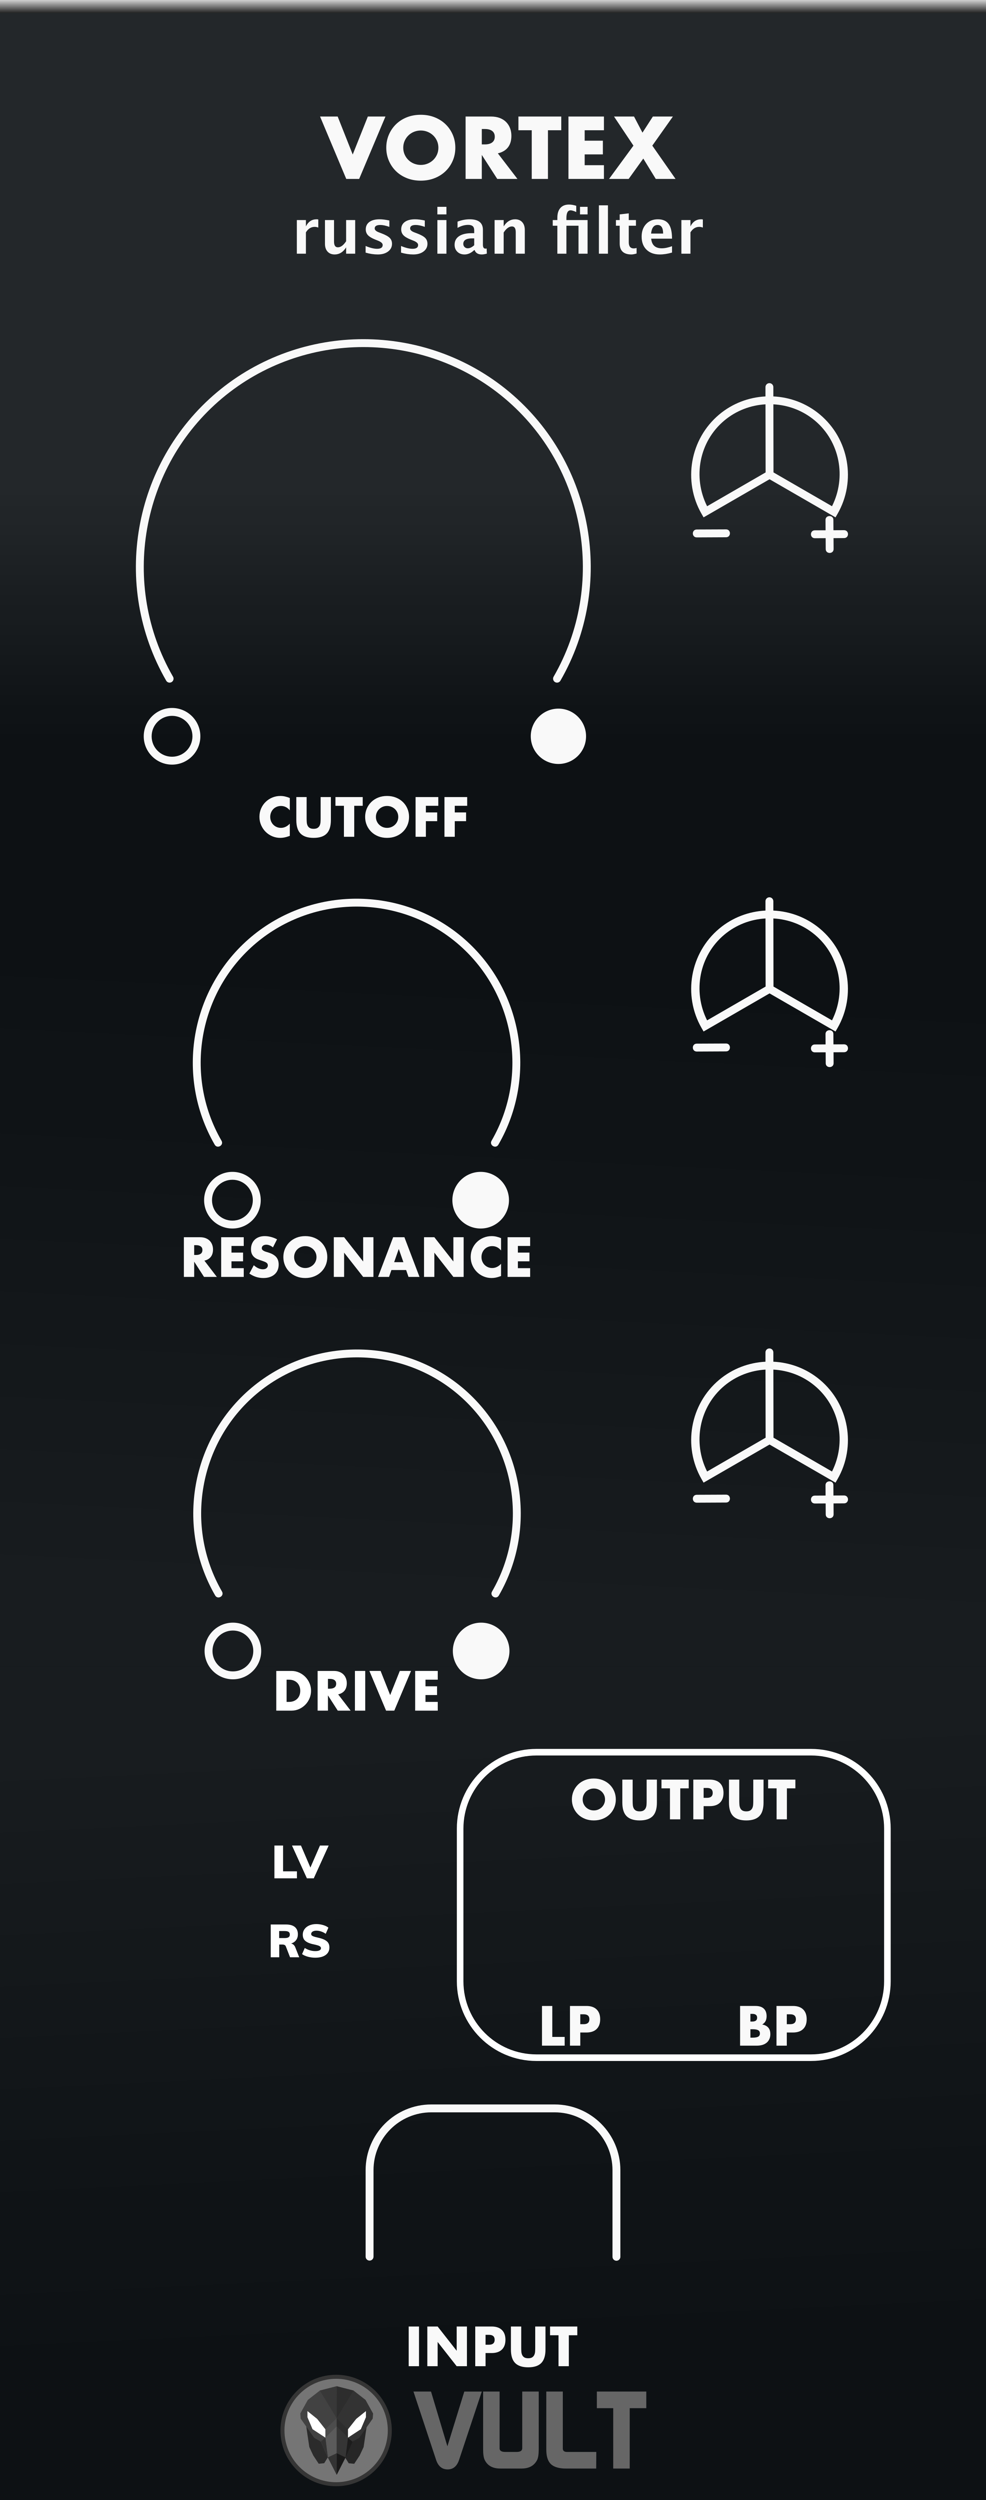 <svg width="150px" height="380px" version="1.1" xmlns="http://www.w3.org/2000/svg" xmlns:xlink="http://www.w3.org/1999/xlink" xml:space="preserve" xmlns:serif="http://www.serif.com/" style="fill-rule:evenodd;clip-rule:evenodd;stroke-linecap:round;stroke-miterlimit:10;">
  <rect width="100%" height="100%" fill="#808080" stroke="none"/>
  <defs>
    <linearGradient id="_Linear1" x1="0" y1="0" x2="1" y2="0" gradientUnits="userSpaceOnUse" gradientTransform="matrix(0.007,-37.899,37.899,0.007,75.283,112.195)">
      <stop offset="0" style="stop-color:rgb(13,13,13);stop-opacity:1"/>
      <stop offset="1" style="stop-color:rgb(38,38,38);stop-opacity:1"/>
    </linearGradient>
    <linearGradient id="_Linear2" x1="0" y1="0" x2="1" y2="0" gradientUnits="userSpaceOnUse" gradientTransform="matrix(-4.88,-92.58,92.58,-4.88,277.54,345.91)">
      <stop offset="0" style="stop-color:rgb(13,13,13);stop-opacity:1"/>
      <stop offset="1" style="stop-color:rgb(25,25,25);stop-opacity:1"/>
    </linearGradient>
    <linearGradient id="_Linear3" x1="0" y1="0" x2="1" y2="0" gradientUnits="userSpaceOnUse" gradientTransform="matrix(-4.75,94.86,-94.86,-4.75,277.54,158.47)">
      <stop offset="0" style="stop-color:rgb(13,13,13);stop-opacity:1"/>
      <stop offset="1" style="stop-color:rgb(25,25,25);stop-opacity:1"/>
    </linearGradient>
    <linearGradient id="_Linear4" x1="0" y1="0" x2="1" y2="0" gradientUnits="userSpaceOnUse" gradientTransform="matrix(1.15392e-16,-1.885,1.885,1.15392e-16,56.519,1.936)">
      <stop offset="0" style="stop-color:rgb(38,38,38);stop-opacity:1"/>
      <stop offset="1" style="stop-color:rgb(204,204,204);stop-opacity:1"/>
    </linearGradient>
  </defs>
  <g id="Panel">
    <g>
      <rect x="0" y="0" width="150" height="380" style="fill:url(#_Linear1);"/>
      <rect x="0" y="253.33" width="150" height="126.67" style="fill:url(#_Linear2);"/>
      <rect x="0" y="126.67" width="150" height="126.67" style="fill:url(#_Linear3);"/>
      <rect x="0" y="0" width="150" height="380" style="fill:rgb(16,53,80);fill-opacity:0.1;"/>
      <rect x="0" y="0" width="150" height="2" style="fill:url(#_Linear4);"/>
    </g>
    <g>
      <path d="M62.9,363.497l3.443,10.383c0.322,0.968 0.909,1.451 1.756,1.451c0.835,0 1.414,-0.476 1.737,-1.435l3.46,-10.398l-2.66,0l-2.574,8.318l-2.49,-8.318l-2.672,-0.001Zm10.598,0l0,8.793c0,0.736 0.078,1.265 0.234,1.588c0.423,0.881 1.214,1.32 2.373,1.32l3.243,0c1.126,0 1.912,-0.429 2.357,-1.287c0.168,-0.324 0.25,-0.87 0.25,-1.639l0,-8.775l-2.506,0l0,8.658l-0.018,0.084c-0.056,0.29 -0.34,0.436 -0.853,0.436l-1.705,0c-0.535,0 -0.826,-0.157 -0.87,-0.469l0,-8.709l-2.505,0Zm9.611,0l0,8.842c0,0.914 0.19,1.598 0.569,2.049c0.378,0.452 1.019,0.717 1.922,0.795c0.123,0.011 0.268,0.015 0.435,0.015l4.664,0l0.016,-2.523l-4.463,0c-0.424,0 -0.634,-0.178 -0.634,-0.535l0,-8.643l-2.509,0Zm7.69,0l0,2.525l2.49,0l0,9.176l2.508,0l0,-9.176l2.523,0l0,-2.525l-7.521,0Z" style="fill:rgb(102,102,102);fill-rule:nonzero;"/>
      <path d="M59.3,369.417c0,-4.509 -3.655,-8.165 -8.164,-8.165c-4.509,0 -8.165,3.656 -8.165,8.165c0,4.509 3.656,8.165 8.165,8.165c4.509,0 8.164,-3.656 8.164,-8.165Z" style="fill:rgb(117,117,117);fill-rule:nonzero;stroke:rgb(53,53,53);stroke-width:0.61px;"/>
      <g>
        <path d="M49.32,374.39l0.553,-0.89l-1.064,-2.393l-2.216,-2.284l0.46,3.101l0.597,1.28l0.833,1.263l0.837,-0.077Z" style="fill:rgb(43,43,43);fill-rule:nonzero;"/>
        <path d="M53.05,374.4l-0.553,-0.891l1.064,-2.393l2.216,-2.284l-0.46,3.101l-0.597,1.28l-0.833,1.264l-0.837,-0.077Z" style="fill:rgb(38,38,38);fill-rule:nonzero;"/>
        <path d="M48.64,363.36l2.584,-0.661l0,13.448l-1.349,-2.651l-1.061,-2.385l-1.022,-0.581l-2.052,-2.921l-0.057,-0.775l1.148,-2.067l1.809,-1.407Z" style="fill:rgb(66,66,66);fill-rule:nonzero;"/>
        <path d="M53.8,363.36l-2.584,-0.66l0,13.448l1.35,-2.651l1.06,-2.385l1.023,-0.581l2.051,-2.921l0.058,-0.775l-1.149,-2.068l-1.809,-1.407Z" style="fill:rgb(51,51,51);fill-rule:nonzero;"/>
        <path d="M49.5,369.24l1.723,-1.685l0,1.23l-1.723,1.718l0,-1.263" style="fill:rgb(76,76,76);fill-rule:nonzero;"/>
        <path d="M51.22,368.78l-1.723,1.718l0.377,3.004l1.346,2.643l0,-7.365Z" style="fill:rgb(91,91,91);fill-rule:nonzero;"/>
        <path d="M51.22,376.15l-1.346,-2.643l1.346,-0.635l0,3.278Z" style="fill:rgb(51,51,51);fill-rule:nonzero;"/>
        <path d="M49.5,370.5l0,-1.264l-1.249,-1.579l-1.477,-1.19l-0.001,0.932l0.775,1.823l1.952,1.278Z" style="fill:white;fill-rule:nonzero;"/>
        <path d="M52.94,369.24l-1.722,-1.684l0,1.23l1.722,1.718l0,-1.264" style="fill:rgb(45,45,45);fill-rule:nonzero;"/>
        <path d="M51.22,368.78l1.722,1.718l-0.376,3.004l-1.347,2.643l0.001,-7.365Z" style="fill:rgb(53,53,53);fill-rule:nonzero;"/>
        <path d="M51.22,376.15l1.347,-2.643l-1.346,-0.635l-0.001,3.278Z" style="fill:rgb(25,25,25);fill-rule:nonzero;"/>
        <path d="M52.94,370.5l0,-1.264l1.249,-1.579l1.478,-1.19l0.001,0.932l-0.775,1.823l-1.953,1.278Z" style="fill:white;fill-rule:nonzero;"/>
        <path d="M48.65,363.34l2.566,4.216l-0.005,-4.87" style="fill:rgb(56,56,56);fill-rule:nonzero;"/>
        <path d="M53.78,363.34l-2.566,4.215l0.006,-4.87" style="fill:rgb(45,45,45);fill-rule:nonzero;"/>
        <path d="M48.81,371.11l0.688,-0.61l0.375,3.006l-1.063,-2.396Z" style="fill:rgb(51,51,51);fill-rule:nonzero;"/>
        <path d="M53.63,371.13l-0.688,-0.61l-0.375,3.006l1.063,-2.396Z" style="fill:rgb(28,28,28);fill-rule:nonzero;"/>
      </g>
    </g>
    <path d="M90.338,270.32c-0.492,0 -0.939,0.08 -1.348,0.244c-0.408,0.164 -0.76,0.388 -1.052,0.676c-0.292,0.288 -0.524,0.625 -0.688,1.014c-0.164,0.388 -0.25,0.803 -0.25,1.252c0,0.448 0.086,0.863 0.25,1.252c0.164,0.388 0.395,0.725 0.688,1.013c0.292,0.288 0.644,0.512 1.052,0.676c0.408,0.164 0.856,0.244 1.348,0.244c0.484,0 0.934,-0.08 1.346,-0.244c0.412,-0.164 0.764,-0.388 1.06,-0.676c0.296,-0.288 0.528,-0.625 0.692,-1.013c0.164,-0.389 0.248,-0.804 0.248,-1.252c0,-0.449 -0.084,-0.864 -0.248,-1.252c-0.164,-0.389 -0.396,-0.726 -0.692,-1.014c-0.296,-0.288 -0.648,-0.512 -1.06,-0.676c-0.412,-0.164 -0.862,-0.244 -1.346,-0.244Zm4.338,0.168l0,3.498c0,0.94 0.216,1.624 0.648,2.057c0.433,0.432 1.092,0.648 1.985,0.648c0.892,0 1.554,-0.216 1.982,-0.648c0.428,-0.433 0.643,-1.117 0.643,-2.057l0,-3.498l-1.561,0l0,3.281c0,0.176 -0.007,0.357 -0.019,0.541c-0.012,0.184 -0.055,0.352 -0.123,0.5c-0.068,0.148 -0.177,0.271 -0.317,0.363c-0.14,0.093 -0.345,0.141 -0.605,0.141c-0.26,0 -0.464,-0.049 -0.608,-0.141c-0.144,-0.092 -0.248,-0.215 -0.316,-0.363c-0.068,-0.148 -0.107,-0.316 -0.119,-0.5c-0.012,-0.184 -0.022,-0.365 -0.022,-0.541l0,-3.281l-1.568,0Zm5.955,0l0,1.328l1.289,0l0,4.707l1.569,0l0,-4.707l1.287,0l0,-1.328l-4.145,0Zm4.842,0l0,6.035l1.568,0l0,-2.002l0.928,0c0.676,0 1.196,-0.175 1.557,-0.527c0.36,-0.352 0.541,-0.848 0.541,-1.488c0,-0.641 -0.181,-1.137 -0.541,-1.489c-0.361,-0.352 -0.881,-0.529 -1.557,-0.529l-2.496,0Zm5.426,0l0,3.498c0,0.94 0.216,1.624 0.648,2.057c0.432,0.432 1.092,0.648 1.984,0.648c0.893,0 1.555,-0.216 1.983,-0.648c0.428,-0.433 0.642,-1.117 0.642,-2.057l0,-3.498l-1.56,0l0,3.281c0,0.176 -0.008,0.357 -0.02,0.541c-0.012,0.184 -0.055,0.352 -0.123,0.5c-0.068,0.148 -0.176,0.271 -0.316,0.363c-0.14,0.093 -0.345,0.141 -0.606,0.141c-0.26,0 -0.463,-0.049 -0.607,-0.141c-0.144,-0.092 -0.248,-0.215 -0.316,-0.363c-0.068,-0.148 -0.108,-0.316 -0.12,-0.5c-0.012,-0.184 -0.021,-0.365 -0.021,-0.541l0,-3.281l-1.568,0Zm5.955,0l0,1.328l1.289,0l0,4.707l1.568,0l0,-4.707l1.289,0l0,-1.328l-4.146,0Zm-9.813,1.266l0.52,0c0.576,0 0.865,0.251 0.865,0.752c0,0.5 -0.289,0.751 -0.865,0.751l-0.52,0l0,-1.503Zm-16.703,0.087c0.228,0 0.448,0.039 0.653,0.124c0.204,0.084 0.388,0.199 0.544,0.347c0.157,0.148 0.28,0.325 0.372,0.529c0.092,0.205 0.136,0.424 0.136,0.665c0,0.24 -0.044,0.46 -0.136,0.664c-0.092,0.204 -0.215,0.381 -0.372,0.529c-0.156,0.148 -0.34,0.264 -0.544,0.348c-0.205,0.084 -0.425,0.123 -0.653,0.123c-0.228,0 -0.448,-0.039 -0.652,-0.123c-0.204,-0.084 -0.383,-0.2 -0.539,-0.348c-0.156,-0.148 -0.277,-0.325 -0.369,-0.529c-0.092,-0.204 -0.135,-0.424 -0.135,-0.664c0,-0.241 0.043,-0.46 0.135,-0.665c0.092,-0.204 0.213,-0.381 0.369,-0.529c0.156,-0.148 0.335,-0.263 0.539,-0.347c0.204,-0.084 0.424,-0.124 0.652,-0.124Z" style="fill:rgb(249,249,249);fill-rule:nonzero;"/>
    <path d="M86.555,31.092c-0.564,0 -0.999,0.174 -1.305,0.52c-0.306,0.346 -0.459,0.839 -0.459,1.482l0,0.353l-0.703,0l0,0.862l0.703,0l0,4.25l1.377,0l0,-4.25l1.84,0l0,4.25l1.379,0l0,-5.112l-3.219,0l0,-0.316c0,-0.776 0.213,-1.164 0.639,-1.164c0.186,0 0.472,0.084 0.857,0.256l0,-0.942c-0.391,-0.127 -0.761,-0.189 -1.109,-0.189l0,0Zm4.555,0.117l0,7.35l1.377,0l0,-7.35l-1.377,0Zm-24.572,0.227l0,1.15l1.377,0l0,-1.15l-1.377,0Zm21.699,0l0,1.15l1.15,0l0,-1.15l-1.15,0Zm7.416,0.992l-1.379,0.158l0,0.861l-0.572,0l0,0.862l0.572,0l0,2.691c0,1.117 0.598,1.676 1.793,1.676c0.189,0 0.448,-0.049 0.777,-0.145l0,-0.837c-0.165,0.043 -0.306,0.064 -0.424,0.064c-0.512,0 -0.767,-0.312 -0.767,-0.939l0,-2.51l1.094,0l0,-0.862l-1.094,0l0,-1.019l0,0Zm-47.486,0.902c-0.73,0 -1.272,0.36 -1.629,1.08l0,-0.963l-1.379,0l0,5.112l1.379,0l0,-3.244c0.344,-0.555 0.79,-0.834 1.34,-0.834c0.168,0 0.349,0.036 0.545,0.107l0,-1.228c-0.084,-0.018 -0.17,-0.03 -0.256,-0.03l0,0Zm9.58,0c-0.664,0 -1.18,0.135 -1.549,0.403c-0.37,0.269 -0.555,0.646 -0.555,1.131c0,0.347 0.109,0.639 0.326,0.875c0.219,0.236 0.578,0.454 1.084,0.66l0.467,0.187c0.465,0.187 0.698,0.403 0.698,0.651c0,0.385 -0.283,0.578 -0.848,0.578c-0.484,0 -1.067,-0.142 -1.75,-0.428l0,1.01c0.627,0.186 1.248,0.279 1.863,0.279c0.639,0 1.159,-0.151 1.557,-0.449c0.399,-0.3 0.597,-0.691 0.597,-1.172c0,-0.366 -0.116,-0.666 -0.351,-0.898c-0.234,-0.233 -0.651,-0.463 -1.25,-0.69l-0.401,-0.152c-0.422,-0.161 -0.632,-0.359 -0.632,-0.592c0,-0.354 0.285,-0.529 0.857,-0.529c0.363,0 0.82,0.094 1.373,0.287l0,-0.967c-0.574,-0.122 -1.07,-0.184 -1.486,-0.184l0,0Zm5.392,0c-0.663,0 -1.181,0.135 -1.55,0.403c-0.37,0.269 -0.555,0.646 -0.555,1.131c0,0.347 0.109,0.639 0.326,0.875c0.217,0.236 0.578,0.454 1.084,0.66l0.467,0.187c0.465,0.187 0.697,0.403 0.697,0.651c0,0.385 -0.281,0.578 -0.846,0.578c-0.483,0 -1.068,-0.142 -1.75,-0.428l0,1.01c0.627,0.186 1.246,0.279 1.86,0.279c0.639,0 1.159,-0.151 1.558,-0.449c0.4,-0.3 0.598,-0.691 0.598,-1.172c0,-0.366 -0.116,-0.666 -0.351,-0.899c-0.234,-0.232 -0.65,-0.462 -1.248,-0.689l-0.403,-0.152c-0.421,-0.161 -0.633,-0.359 -0.633,-0.592c0,-0.354 0.285,-0.529 0.856,-0.529c0.363,0 0.822,0.094 1.375,0.287l0,-0.967c-0.575,-0.122 -1.068,-0.184 -1.485,-0.184l0,0Zm8.319,0c-0.612,0 -1.228,0.118 -1.852,0.354l0,0.951c0.549,-0.304 1.09,-0.457 1.627,-0.457c0.606,0 0.908,0.266 0.908,0.797l0,0.465l-0.367,0c-0.842,0 -1.487,0.153 -1.939,0.459c-0.451,0.306 -0.678,0.74 -0.678,1.304c0,0.435 0.14,0.79 0.42,1.063c0.279,0.273 0.643,0.41 1.09,0.41c0.524,0 1.015,-0.222 1.474,-0.666l0.061,0c0.162,0.444 0.524,0.666 1.09,0.666c0.223,0 0.481,-0.044 0.773,-0.131l-0.033,-0.773c-0.074,0.012 -0.135,0.019 -0.182,0.019c-0.258,0 -0.385,-0.201 -0.385,-0.601l0,-2.262c0,-1.064 -0.67,-1.598 -2.007,-1.598l0,0Zm6.904,0c-0.71,0 -1.29,0.36 -1.74,1.08l0,-0.963l-1.379,0l0,5.112l1.379,0l0,-3.217c0.403,-0.618 0.823,-0.926 1.262,-0.926c0.384,0 0.576,0.291 0.576,0.871l0,3.272l1.377,0l0,-3.611c0,-0.5 -0.131,-0.895 -0.395,-1.184c-0.264,-0.289 -0.624,-0.434 -1.08,-0.434l0,0Zm21.719,0c-0.742,0 -1.339,0.242 -1.791,0.725c-0.451,0.483 -0.678,1.12 -0.678,1.912c0,0.837 0.247,1.499 0.741,1.982c0.494,0.484 1.168,0.727 2.021,0.727c0.587,0 1.206,-0.096 1.861,-0.289l0,-0.969c-0.581,0.214 -1.101,0.322 -1.564,0.322c-0.977,0 -1.512,-0.487 -1.606,-1.463l3.17,0c0,-1.02 -0.171,-1.766 -0.515,-2.238c-0.345,-0.471 -0.892,-0.709 -1.639,-0.709l0,0Zm6.588,0c-0.729,0 -1.274,0.36 -1.631,1.08l0,-0.963l-1.379,0l0,5.112l1.379,0l0,-3.244c0.344,-0.555 0.792,-0.834 1.342,-0.834c0.167,0 0.348,0.036 0.543,0.107l0,-1.228c-0.084,-0.018 -0.167,-0.03 -0.254,-0.03l0,0Zm-57.232,0.117l0,3.614c0,0.5 0.133,0.892 0.396,1.181c0.264,0.289 0.624,0.434 1.081,0.434c0.713,0 1.295,-0.36 1.742,-1.08l0,0.963l1.377,0l0,-5.112l-1.377,0l0,3.217c-0.404,0.619 -0.824,0.926 -1.258,0.926c-0.389,0 -0.582,-0.289 -0.582,-0.869l0,-3.274l-1.379,0l0,0Zm17.102,0l0,5.112l1.377,0l0,-5.112l-1.377,0Zm33.5,0.747c0.562,0 0.842,0.434 0.842,1.306l-1.832,0c0.09,-0.872 0.419,-1.306 0.99,-1.306l0,0Zm-28.221,2.037l0.324,0l0,1.039c-0.339,0.313 -0.667,0.47 -0.99,0.47c-0.188,0 -0.348,-0.065 -0.477,-0.193c-0.129,-0.129 -0.195,-0.287 -0.195,-0.476c0,-0.559 0.448,-0.84 1.338,-0.84l0,0Z" style="fill:rgb(249,249,249);fill-rule:nonzero;"/>
    <path d="M64.012,17.445c-0.771,0 -1.479,0.127 -2.121,0.383c-0.641,0.256 -1.192,0.611 -1.654,1.064c-0.461,0.453 -0.823,0.983 -1.082,1.59c-0.26,0.609 -0.391,1.264 -0.391,1.969c0,0.705 0.131,1.361 0.391,1.969c0.259,0.608 0.621,1.139 1.082,1.592c0.462,0.452 1.013,0.806 1.654,1.062c0.642,0.256 1.35,0.385 2.121,0.385c0.763,0 1.467,-0.129 2.113,-0.385c0.645,-0.256 1.201,-0.61 1.666,-1.062c0.466,-0.453 0.828,-0.984 1.088,-1.592c0.26,-0.608 0.391,-1.264 0.391,-1.969c0,-0.705 -0.131,-1.36 -0.391,-1.969c-0.26,-0.607 -0.622,-1.137 -1.088,-1.59c-0.465,-0.453 -1.021,-0.808 -1.666,-1.064c-0.646,-0.256 -1.35,-0.383 -2.113,-0.383Zm-15.322,0.266l3.986,9.484l1.963,0l4,-9.484l-2.679,0l-2.301,5.773l-2.289,-5.773l-2.68,0l0,0Zm22.141,0l0,9.484l2.465,0l0,-3.648l2.351,3.648l3.071,0l-2.981,-3.887c0.679,-0.159 1.192,-0.463 1.541,-0.912c0.348,-0.449 0.52,-1.034 0.52,-1.756c0,-0.402 -0.063,-0.78 -0.194,-1.132c-0.13,-0.352 -0.322,-0.661 -0.578,-0.93c-0.255,-0.268 -0.58,-0.481 -0.974,-0.637c-0.395,-0.154 -0.858,-0.23 -1.385,-0.23l-3.836,0l0,0Zm8.037,0l0,2.086l2.026,0l0,7.398l2.466,0l0,-7.398l2.026,0l0,-2.086l-6.518,0Zm7.611,0l0,9.484l5.397,0l0,-2.088l-2.93,0l0,-1.637l2.768,0l0,-2.087l-2.768,0l0,-1.586l2.93,0l0,-2.086l-5.397,0l0,0Zm6.932,0l2.955,4.425l-3.709,5.059l2.981,0l2.226,-3.094l1.899,3.094l3.007,0l-3.535,-5.059l3.133,-4.425l-3.045,0l-1.584,2.451l-1.285,-2.451l-3.043,0l0,0Zm-20.115,1.898l0.465,0c0.486,0 0.859,0.1 1.119,0.301c0.26,0.202 0.391,0.492 0.391,0.869c0,0.377 -0.131,0.666 -0.391,0.867c-0.26,0.201 -0.633,0.303 -1.119,0.303l-0.465,0l0,-2.34l0,0Zm-9.283,0.227c0.361,0 0.702,0.066 1.025,0.195c0.323,0.13 0.608,0.312 0.856,0.547c0.247,0.234 0.441,0.512 0.584,0.83c0.142,0.32 0.214,0.666 0.214,1.043c0,0.378 -0.072,0.726 -0.214,1.045c-0.143,0.318 -0.337,0.596 -0.584,0.832c-0.248,0.234 -0.533,0.416 -0.856,0.545c-0.323,0.13 -0.664,0.195 -1.025,0.195c-0.361,0 -0.702,-0.065 -1.026,-0.195c-0.322,-0.129 -0.607,-0.311 -0.849,-0.545c-0.244,-0.236 -0.436,-0.514 -0.578,-0.832c-0.143,-0.319 -0.215,-0.667 -0.215,-1.045c0,-0.377 0.072,-0.723 0.215,-1.043c0.142,-0.318 0.334,-0.596 0.578,-0.83c0.242,-0.235 0.527,-0.417 0.849,-0.547c0.324,-0.129 0.665,-0.195 1.026,-0.195Z" style="fill:rgb(249,249,249);fill-rule:nonzero;"/>
    <path d="M65.612,319.86c-5.507,0 -9.99,4.481 -9.99,9.988l0,13.145c0,0.33 0.271,0.601 0.6,0.601c0.33,0 0.601,-0.271 0.601,-0.601l0,-13.145c0,-4.857 3.932,-8.789 8.789,-8.789l18.777,0c4.857,0 8.789,3.932 8.789,8.789l0,13.145c0,0.008 0,0.015 0,0.022c0,0.33 0.27,0.601 0.6,0.601c0.329,0 0.6,-0.271 0.6,-0.601c0,-0.007 0,-0.014 -0.001,-0.022l0,-13.145c0,-5.506 -4.481,-9.988 -9.988,-9.988l-18.777,0Z" style="fill:rgb(249,249,249);"/>
    <path d="M55.271,51.55c-7.925,0 -15.848,2.688 -22.258,8.064c-12.82,10.758 -16.096,29.349 -7.73,43.843c0.107,0.185 0.305,0.299 0.519,0.299c0.329,0 0.6,-0.271 0.6,-0.6c0,-0.106 -0.027,-0.21 -0.08,-0.301c-8.076,-13.991 -4.913,-31.935 7.463,-42.32c12.375,-10.379 30.599,-10.379 42.975,0c12.374,10.386 15.537,28.329 7.46,42.32c-0.053,0.091 -0.08,0.195 -0.08,0.301c0,0.329 0.271,0.6 0.6,0.6c0.214,0 0.412,-0.114 0.519,-0.3c8.366,-14.493 5.091,-33.083 -7.728,-43.842c-6.41,-5.376 -14.335,-8.064 -22.26,-8.064Zm-29.098,56.055c-2.371,0 -4.307,1.936 -4.307,4.307c0,2.371 1.936,4.304 4.307,4.304c2.371,0 4.307,-1.933 4.307,-4.304c0,-2.371 -1.936,-4.307 -4.307,-4.307Zm58.779,0.1c-2.317,0 -4.207,1.89 -4.207,4.207c0,2.317 1.89,4.205 4.207,4.205c2.317,0 4.205,-1.888 4.205,-4.205c0,-2.317 -1.888,-4.207 -4.205,-4.207Zm-58.779,1.099c1.723,0 3.105,1.385 3.105,3.108c0,1.722 -1.383,3.105 -3.105,3.105c-1.723,0 -3.105,-1.383 -3.105,-3.105c0,-1.723 1.383,-3.108 3.105,-3.108Z" style="fill:rgb(249,249,249);"/>
    <path d="M42.646,120.98c-0.42,0 -0.825,0.08 -1.209,0.236c-0.384,0.156 -0.72,0.376 -1.012,0.657c-0.292,0.28 -0.525,0.611 -0.697,1c-0.172,0.388 -0.26,0.813 -0.26,1.277c0,0.464 0.088,0.891 0.264,1.283c0.176,0.392 0.409,0.734 0.701,1.018c0.292,0.284 0.628,0.508 1.008,0.664c0.38,0.156 0.781,0.236 1.197,0.236c0.204,0 0.407,-0.02 0.615,-0.06c0.209,-0.04 0.434,-0.104 0.674,-0.188l0.16,-0.056l0,-1.858c-0.4,0.428 -0.853,0.641 -1.353,0.641c-0.228,0 -0.445,-0.045 -0.641,-0.129c-0.196,-0.084 -0.367,-0.204 -0.515,-0.352c-0.148,-0.148 -0.26,-0.323 -0.344,-0.527c-0.084,-0.204 -0.125,-0.424 -0.125,-0.664c0,-0.236 0.041,-0.452 0.125,-0.656c0.084,-0.204 0.196,-0.378 0.34,-0.526c0.144,-0.148 0.315,-0.263 0.515,-0.347c0.2,-0.084 0.417,-0.129 0.653,-0.129c0.532,0 0.981,0.222 1.345,0.666l0,-1.873c-0.256,-0.108 -0.5,-0.185 -0.732,-0.237c-0.232,-0.052 -0.469,-0.076 -0.709,-0.076l0,0Zm16.238,0c-0.492,0 -0.939,0.08 -1.348,0.244c-0.408,0.164 -0.76,0.388 -1.052,0.676c-0.292,0.288 -0.524,0.623 -0.688,1.012c-0.164,0.388 -0.248,0.805 -0.248,1.254c0,0.448 0.084,0.863 0.248,1.252c0.164,0.388 0.395,0.723 0.688,1.011c0.292,0.288 0.644,0.514 1.052,0.678c0.408,0.164 0.856,0.244 1.348,0.244c0.484,0 0.934,-0.08 1.346,-0.244c0.412,-0.164 0.764,-0.39 1.06,-0.678c0.296,-0.288 0.528,-0.623 0.692,-1.011c0.164,-0.389 0.248,-0.804 0.248,-1.252c0,-0.449 -0.084,-0.866 -0.248,-1.254c-0.164,-0.389 -0.396,-0.724 -0.692,-1.012c-0.296,-0.288 -0.648,-0.512 -1.06,-0.676c-0.412,-0.164 -0.862,-0.244 -1.346,-0.244Zm-13.805,0.168l0,3.498c0,0.94 0.216,1.624 0.648,2.057c0.433,0.432 1.092,0.648 1.985,0.648c0.892,0 1.552,-0.216 1.98,-0.648c0.429,-0.433 0.645,-1.117 0.645,-2.057l0,-3.498l-1.561,0l0,3.281c0,0.176 -0.007,0.357 -0.019,0.541c-0.012,0.184 -0.057,0.352 -0.125,0.5c-0.068,0.148 -0.177,0.271 -0.317,0.363c-0.14,0.093 -0.343,0.141 -0.603,0.141c-0.26,0 -0.465,-0.049 -0.609,-0.141c-0.145,-0.092 -0.247,-0.215 -0.315,-0.363c-0.068,-0.148 -0.109,-0.316 -0.121,-0.5c-0.012,-0.184 -0.02,-0.365 -0.02,-0.541l0,-3.281l-1.568,0Zm5.953,0l0,1.328l1.289,0l0,4.707l1.569,0l0,-4.707l1.289,0l0,-1.328l-4.147,0Zm12.189,0l0,6.035l1.568,0l0,-2.369l1.721,0l0,-1.33l-1.721,0l0,-1.008l1.889,0l0,-1.328l-3.457,0Zm4.395,0l0,6.035l1.568,0l0,-2.369l1.721,0l0,-1.33l-1.721,0l0,-1.008l1.889,0l0,-1.328l-3.457,0Zm-8.733,1.352c0.228,0 0.448,0.041 0.653,0.125c0.204,0.084 0.388,0.199 0.544,0.347c0.157,0.148 0.28,0.325 0.372,0.53c0.092,0.204 0.136,0.423 0.136,0.664c0,0.24 -0.044,0.46 -0.136,0.664c-0.092,0.204 -0.215,0.379 -0.372,0.527c-0.156,0.148 -0.34,0.266 -0.544,0.35c-0.205,0.084 -0.425,0.123 -0.653,0.123c-0.228,0 -0.448,-0.039 -0.652,-0.123c-0.204,-0.084 -0.383,-0.202 -0.539,-0.35c-0.156,-0.148 -0.277,-0.323 -0.369,-0.527c-0.092,-0.204 -0.135,-0.424 -0.135,-0.664c0,-0.241 0.043,-0.46 0.135,-0.664c0.092,-0.205 0.213,-0.382 0.369,-0.53c0.156,-0.148 0.335,-0.263 0.539,-0.347c0.204,-0.085 0.424,-0.125 0.652,-0.125Z" style="fill:rgb(249,249,249);fill-rule:nonzero;"/>
    <path d="M117.04,58.235c-0.332,0.006 -0.596,0.279 -0.59,0.611l0,1.408c-2.52,0.13 -5.006,1.043 -7.047,2.756c-4.419,3.708 -5.55,10.112 -2.668,15.105l0.301,0.52l10.035,-5.793l10.035,5.793l0.301,-0.52c2.882,-4.993 1.752,-11.398 -2.668,-15.105c-2.052,-1.722 -4.555,-2.636 -7.09,-2.758l0,-1.41c0,-0.338 -0.271,-0.612 -0.609,-0.607l0,0Zm-0.586,3.219l0.019,10.35l-8.902,5.14c-2.21,-4.402 -1.209,-9.813 2.605,-13.014c1.819,-1.527 4.032,-2.348 6.278,-2.476l0,0Zm1.199,0c2.26,0.121 4.488,0.94 6.317,2.476c3.815,3.201 4.813,8.612 2.603,13.014l-8.902,-5.14l-0.018,-10.35Zm7.933,17.562l0.01,1.582l-1.606,0.008c-0.831,-0.028 -0.825,1.235 0.01,1.199l1.606,-0.008l0.01,1.629c-0.026,0.831 1.236,0.822 1.199,-0.008l-0.01,-1.625l1.603,-0.008c0.801,-0.004 0.795,-1.205 -0.01,-1.201l-1.605,0.008l-0.01,-1.584c0,-0.771 -1.197,-0.756 -1.197,0.008l0,0Zm-15.172,1.445l-4.415,0.019c-0.8,0.004 -0.794,1.206 0.01,1.202l4.415,-0.022c0.83,0.028 0.824,-1.235 -0.01,-1.199Z" style="fill:rgb(249,249,249);fill-rule:nonzero;"/>
    <path d="M54.241,136.594c-5.706,0 -11.412,1.934 -16.027,5.804c-9.229,7.746 -11.587,21.128 -5.564,31.564c0.391,0.723 1.468,0.101 1.039,-0.599c-5.733,-9.934 -3.488,-22.672 5.297,-30.045c8.785,-7.369 21.725,-7.369 30.51,0c8.785,7.372 11.03,20.111 5.296,30.045c-0.429,0.7 0.648,1.322 1.039,0.599c6.023,-10.436 3.666,-23.819 -5.564,-31.564c-4.615,-3.87 -10.32,-5.804 -16.025,-5.804l-0.001,0Zm-18.883,41.52c-2.371,0 -4.307,1.935 -4.307,4.306c0,2.371 1.936,4.305 4.307,4.305c2.371,0 4.307,-1.934 4.307,-4.305c0,-2.371 -1.936,-4.306 -4.307,-4.306Zm37.766,0c-2.371,0 -4.305,1.933 -4.305,4.304c0,2.371 1.934,4.307 4.305,4.307c2.371,0 4.307,-1.936 4.307,-4.307c0,-2.371 -1.936,-4.304 -4.307,-4.304Zm-37.766,1.199c1.723,0 3.105,1.385 3.105,3.107c0,1.723 -1.382,3.106 -3.105,3.106c-1.722,0 -3.105,-1.383 -3.105,-3.106c0,-1.722 1.383,-3.107 3.105,-3.107Z" style="fill:rgb(249,249,249);fill-rule:nonzero;"/>
    <path d="M40.274,187.88c-0.32,0 -0.609,0.047 -0.869,0.143c-0.26,0.096 -0.476,0.232 -0.656,0.404c-0.18,0.172 -0.316,0.381 -0.416,0.625c-0.1,0.244 -0.149,0.512 -0.149,0.812c0,0.3 0.049,0.545 0.141,0.741c0.092,0.196 0.217,0.356 0.369,0.484c0.152,0.128 0.323,0.233 0.519,0.309c0.197,0.076 0.392,0.147 0.596,0.211c0.172,0.06 0.316,0.112 0.436,0.16c0.12,0.048 0.217,0.1 0.293,0.156c0.076,0.056 0.128,0.116 0.16,0.184c0.032,0.068 0.049,0.144 0.049,0.236c0,0.148 -0.066,0.284 -0.19,0.4c-0.124,0.116 -0.316,0.176 -0.572,0.176c-0.224,0 -0.452,-0.052 -0.68,-0.152c-0.228,-0.1 -0.459,-0.255 -0.695,-0.463l-0.674,1.263c0.652,0.453 1.357,0.68 2.121,0.68c0.368,0 0.696,-0.046 0.988,-0.146c0.293,-0.1 0.537,-0.238 0.737,-0.418c0.2,-0.18 0.353,-0.391 0.457,-0.643c0.104,-0.252 0.156,-0.534 0.156,-0.842c0,-0.46 -0.121,-0.831 -0.357,-1.115c-0.236,-0.284 -0.611,-0.513 -1.123,-0.685c-0.128,-0.044 -0.257,-0.084 -0.389,-0.12c-0.132,-0.036 -0.248,-0.08 -0.352,-0.132c-0.104,-0.052 -0.187,-0.112 -0.251,-0.18c-0.065,-0.068 -0.098,-0.156 -0.098,-0.264c0,-0.156 0.065,-0.281 0.193,-0.377c0.128,-0.096 0.292,-0.142 0.496,-0.142c0.16,0 0.324,0.031 0.496,0.099c0.172,0.068 0.34,0.169 0.512,0.309l0.625,-1.225c-0.3,-0.16 -0.613,-0.281 -0.937,-0.365c-0.325,-0.084 -0.636,-0.123 -0.936,-0.123l0,0Zm6.17,0c-0.492,0 -0.94,0.08 -1.348,0.244c-0.408,0.164 -0.76,0.388 -1.053,0.676c-0.292,0.288 -0.525,0.623 -0.689,1.012c-0.164,0.388 -0.248,0.803 -0.248,1.252c0,0.448 0.084,0.865 0.248,1.254c0.164,0.388 0.397,0.723 0.689,1.011c0.293,0.288 0.645,0.512 1.053,0.676c0.408,0.164 0.856,0.244 1.348,0.244c0.484,0 0.933,-0.08 1.346,-0.244c0.412,-0.164 0.764,-0.388 1.06,-0.676c0.296,-0.288 0.527,-0.623 0.692,-1.011c0.164,-0.389 0.248,-0.806 0.248,-1.254c0,-0.449 -0.084,-0.864 -0.248,-1.252c-0.165,-0.389 -0.396,-0.724 -0.692,-1.012c-0.296,-0.288 -0.648,-0.512 -1.06,-0.676c-0.413,-0.164 -0.862,-0.244 -1.346,-0.244Zm28.34,0c-0.42,0 -0.825,0.078 -1.209,0.234c-0.384,0.156 -0.72,0.376 -1.012,0.657c-0.292,0.28 -0.523,0.613 -0.695,1.002c-0.172,0.388 -0.262,0.811 -0.262,1.275c0,0.464 0.09,0.893 0.266,1.285c0.176,0.392 0.407,0.732 0.699,1.016c0.292,0.284 0.628,0.508 1.008,0.664c0.38,0.156 0.781,0.236 1.197,0.236c0.204,0 0.409,-0.018 0.617,-0.058c0.208,-0.04 0.432,-0.106 0.672,-0.19l0.16,-0.055l0,-1.857c-0.4,0.428 -0.853,0.641 -1.353,0.641c-0.228,0 -0.445,-0.045 -0.641,-0.129c-0.196,-0.084 -0.367,-0.204 -0.515,-0.352c-0.148,-0.148 -0.26,-0.325 -0.344,-0.529c-0.084,-0.204 -0.125,-0.424 -0.125,-0.664c0,-0.236 0.041,-0.452 0.125,-0.656c0.084,-0.204 0.196,-0.376 0.34,-0.524c0.144,-0.148 0.315,-0.263 0.515,-0.347c0.2,-0.084 0.417,-0.129 0.653,-0.129c0.532,0 0.981,0.219 1.345,0.664l0,-1.873c-0.256,-0.108 -0.5,-0.185 -0.732,-0.237c-0.232,-0.052 -0.469,-0.074 -0.709,-0.074l0,0Zm-46.811,0.168l0,6.033l1.568,0l0,-2.32l1.496,2.32l1.953,0l-1.896,-2.472c0.432,-0.1 0.76,-0.296 0.98,-0.581c0.221,-0.284 0.332,-0.657 0.332,-1.117c0,-0.256 -0.04,-0.494 -0.125,-0.718c-0.084,-0.225 -0.203,-0.422 -0.367,-0.594c-0.164,-0.172 -0.369,-0.304 -0.621,-0.405c-0.252,-0.1 -0.545,-0.146 -0.881,-0.146l-2.439,0Zm5.674,0l0,6.033l3.433,0l0,-1.328l-1.865,0l0,-1.041l1.762,0l0,-1.328l-1.762,0l0,-1.008l1.865,0l0,-1.328l-3.433,0Zm17.135,0l0,6.033l1.568,0l0,-3.689l2.898,3.689l1.561,0l0,-6.033l-1.561,0l0,3.689l-2.898,-3.689l-1.568,0Zm9.027,0l-2.297,6.033l1.674,0l0.359,-1.047l2.24,0l0.362,1.047l1.672,0l-2.297,-6.033l-1.713,0Zm4.699,0l0,6.033l1.569,0l0,-3.689l2.896,3.689l1.561,0l0,-6.033l-1.561,0l0,3.689l-2.896,-3.689l-1.569,0Zm12.709,0l0,6.033l3.434,0l0,-1.328l-1.865,0l0,-1.041l1.759,0l0,-1.328l-1.759,0l0,-1.008l1.865,0l0,-1.328l-3.434,0Zm-47.676,1.207l0.295,0c0.308,0 0.549,0.065 0.713,0.193c0.164,0.128 0.248,0.311 0.248,0.551c0,0.24 -0.084,0.425 -0.248,0.553c-0.164,0.128 -0.405,0.193 -0.713,0.193l-0.295,0l0,-1.49Zm16.902,0.145c0.228,0 0.448,0.041 0.653,0.125c0.204,0.084 0.388,0.199 0.544,0.347c0.157,0.148 0.28,0.323 0.372,0.528c0.092,0.204 0.136,0.423 0.136,0.664c0,0.24 -0.044,0.462 -0.136,0.666c-0.092,0.204 -0.215,0.379 -0.372,0.527c-0.156,0.148 -0.34,0.264 -0.544,0.348c-0.205,0.084 -0.425,0.125 -0.653,0.125c-0.228,0 -0.448,-0.041 -0.652,-0.125c-0.204,-0.084 -0.383,-0.2 -0.539,-0.348c-0.156,-0.148 -0.277,-0.323 -0.369,-0.527c-0.092,-0.204 -0.137,-0.426 -0.137,-0.666c0,-0.241 0.045,-0.46 0.137,-0.664c0.092,-0.205 0.213,-0.38 0.369,-0.528c0.156,-0.148 0.335,-0.263 0.539,-0.347c0.204,-0.084 0.424,-0.125 0.652,-0.125Zm14.223,0.431l0.703,2.01l-1.408,0l0.705,-2.01Z" style="fill:rgb(249,249,249);fill-rule:nonzero;"/>
    <path d="M117.04,136.38c-0.332,0.006 -0.596,0.28 -0.59,0.611l0,1.409c-2.52,0.129 -5.006,1.042 -7.047,2.755c-4.419,3.708 -5.55,10.112 -2.668,15.105l0.301,0.52l10.035,-5.793l10.035,5.793l0.301,-0.52c2.882,-4.993 1.752,-11.398 -2.668,-15.105c-2.052,-1.722 -4.555,-2.636 -7.09,-2.757l0,-1.411c0,-0.338 -0.271,-0.612 -0.609,-0.607l0,0Zm-0.586,3.219l0.019,10.35l-8.902,5.14c-2.21,-4.402 -1.209,-9.813 2.605,-13.014c1.819,-1.527 4.032,-2.348 6.278,-2.476l0,0Zm1.199,0c2.26,0.121 4.488,0.94 6.317,2.476c3.815,3.201 4.813,8.612 2.603,13.014l-8.902,-5.14l-0.018,-10.35Zm7.933,17.562l0.01,1.582l-1.606,0.008c-0.831,-0.028 -0.825,1.235 0.01,1.199l1.606,-0.008l0.01,1.629c-0.026,0.831 1.236,0.822 1.199,-0.008l-0.01,-1.625l1.603,-0.008c0.801,-0.004 0.795,-1.205 -0.01,-1.201l-1.605,0.008l-0.01,-1.584c0,-0.771 -1.197,-0.756 -1.197,0.008l0,0Zm-15.172,1.445l-4.415,0.02c-0.8,0.004 -0.794,1.205 0.01,1.201l4.415,-0.022c0.83,0.028 0.824,-1.235 -0.01,-1.199Z" style="fill:rgb(249,249,249);fill-rule:nonzero;"/>
    <path d="M54.313,205.11c-5.706,0 -11.412,1.934 -16.027,5.805c-9.229,7.745 -11.587,21.128 -5.564,31.564c0.391,0.722 1.468,0.101 1.039,-0.6c-5.733,-9.934 -3.488,-22.672 5.296,-30.045c8.786,-7.369 21.725,-7.369 30.51,0c8.786,7.373 11.03,20.111 5.297,30.045c-0.429,0.701 0.648,1.322 1.039,0.6c6.023,-10.436 3.666,-23.819 -5.564,-31.564c-4.615,-3.871 -10.32,-5.805 -16.025,-5.805l-0.001,0Zm-18.883,41.52c-2.371,0 -4.307,1.936 -4.307,4.307c0,2.371 1.936,4.304 4.307,4.304c2.371,0 4.307,-1.933 4.307,-4.304c0,-2.371 -1.936,-4.307 -4.307,-4.307Zm37.766,0c-2.371,0 -4.305,1.934 -4.305,4.305c0,2.371 1.934,4.306 4.305,4.306c2.371,0 4.307,-1.935 4.307,-4.306c0,-2.371 -1.936,-4.305 -4.307,-4.305Zm-37.766,1.199c1.722,0 3.105,1.385 3.105,3.108c0,1.722 -1.382,3.105 -3.105,3.105c-1.723,0 -3.105,-1.383 -3.105,-3.105c-0.001,-1.723 1.383,-3.108 3.105,-3.108Z" style="fill:rgb(249,249,249);fill-rule:nonzero;"/>
    <path d="M42.031,253.97l0,6.033l2.32,0c0.416,0 0.804,-0.084 1.164,-0.248c0.361,-0.164 0.678,-0.388 0.946,-0.664c0.268,-0.276 0.479,-0.601 0.631,-0.965c0.152,-0.364 0.228,-0.744 0.228,-1.14c0,-0.401 -0.076,-0.785 -0.232,-1.149c-0.156,-0.364 -0.367,-0.683 -0.635,-0.959c-0.268,-0.276 -0.585,-0.496 -0.945,-0.66c-0.361,-0.164 -0.744,-0.248 -1.157,-0.248l-2.32,0Zm6.289,0l0,6.033l1.57,0l0,-2.32l1.496,2.32l1.954,0l-1.897,-2.472c0.432,-0.1 0.76,-0.296 0.981,-0.58c0.22,-0.285 0.332,-0.657 0.332,-1.118c0,-0.256 -0.041,-0.494 -0.125,-0.718c-0.084,-0.225 -0.204,-0.422 -0.368,-0.594c-0.164,-0.172 -0.369,-0.304 -0.621,-0.404c-0.252,-0.101 -0.544,-0.147 -0.881,-0.147l-2.441,0Zm5.676,0l0,6.033l1.568,0l0,-6.033l-1.568,0Zm2.201,0l2.537,6.033l1.248,0l2.545,-6.033l-1.705,0l-1.465,3.672l-1.457,-3.672l-1.703,0Zm6.963,0l0,6.033l3.434,0l0,-1.328l-1.866,0l0,-1.041l1.76,0l0,-1.328l-1.76,0l0,-1.008l1.866,0l0,-1.328l-3.434,0Zm-13.27,1.207l0.295,0c0.308,0 0.549,0.065 0.713,0.193c0.164,0.128 0.248,0.311 0.248,0.551c0,0.24 -0.084,0.425 -0.248,0.553c-0.164,0.128 -0.405,0.193 -0.713,0.193l-0.295,0l0,-1.49Zm-6.291,0.121l0.359,0c0.268,0 0.509,0.043 0.721,0.127c0.212,0.084 0.393,0.205 0.541,0.354c0.148,0.148 0.26,0.327 0.34,0.535c0.08,0.208 0.119,0.431 0.119,0.672c0,0.244 -0.039,0.473 -0.115,0.677c-0.076,0.204 -0.188,0.384 -0.336,0.532c-0.148,0.148 -0.329,0.269 -0.541,0.353c-0.212,0.084 -0.457,0.127 -0.729,0.127l-0.359,0l0,-3.377Z" style="fill:white;fill-rule:nonzero;"/>
    <path d="M117.04,204.95c-0.332,0.006 -0.596,0.279 -0.59,0.611l0,1.409c-2.52,0.129 -5.006,1.042 -7.047,2.755c-4.419,3.708 -5.55,10.112 -2.668,15.105l0.301,0.52l10.035,-5.793l10.035,5.793l0.301,-0.52c2.882,-4.993 1.752,-11.398 -2.668,-15.105c-2.052,-1.722 -4.555,-2.636 -7.09,-2.757l0,-1.411c0,-0.338 -0.271,-0.612 -0.609,-0.607l0,0Zm-0.586,3.219l0.019,10.35l-8.902,5.14c-2.21,-4.402 -1.209,-9.813 2.605,-13.014c1.819,-1.527 4.032,-2.348 6.278,-2.476l0,0Zm1.199,0c2.26,0.121 4.488,0.94 6.317,2.476c3.815,3.201 4.813,8.612 2.603,13.014l-8.902,-5.14l-0.018,-10.35Zm7.933,17.562l0.01,1.582l-1.606,0.008c-0.831,-0.028 -0.825,1.235 0.01,1.199l1.606,-0.008l0.01,1.629c-0.026,0.831 1.236,0.822 1.199,-0.008l-0.01,-1.625l1.603,-0.008c0.801,-0.004 0.795,-1.205 -0.01,-1.201l-1.605,0.008l-0.01,-1.584c0,-0.771 -1.197,-0.756 -1.197,0.008l0,0Zm-15.172,1.445l-4.415,0.02c-0.8,0.004 -0.794,1.205 0.01,1.201l4.415,-0.022c0.83,0.028 0.824,-1.235 -0.01,-1.199Z" style="fill:rgb(249,249,249);fill-rule:nonzero;"/>
    <path d="M62.175,353.61l0,6.035l1.568,0l0,-6.035l-1.568,0Zm2.834,0l0,6.035l1.568,0l0,-3.689l2.897,3.689l1.56,0l0,-6.035l-1.56,0l0,3.691l-2.897,-3.691l-1.568,0Zm7.291,0l0,6.035l1.568,0l0,-2l0.928,0c0.676,0 1.197,-0.177 1.557,-0.529c0.36,-0.352 0.541,-0.848 0.541,-1.488c0,-0.641 -0.181,-1.137 -0.541,-1.489c-0.36,-0.352 -0.881,-0.529 -1.557,-0.529l-2.496,0Zm5.426,0l0,3.498c0,0.94 0.216,1.624 0.648,2.057c0.432,0.432 1.092,0.648 1.985,0.648c0.892,0 1.552,-0.216 1.98,-0.648c0.428,-0.433 0.645,-1.117 0.645,-2.057l0,-3.498l-1.561,0l0,3.283c0,0.176 -0.007,0.355 -0.019,0.539c-0.012,0.184 -0.057,0.352 -0.125,0.5c-0.068,0.148 -0.177,0.273 -0.317,0.365c-0.14,0.093 -0.343,0.139 -0.603,0.139c-0.26,0 -0.466,-0.047 -0.61,-0.139c-0.144,-0.092 -0.246,-0.217 -0.314,-0.365c-0.068,-0.148 -0.109,-0.316 -0.121,-0.5c-0.012,-0.184 -0.02,-0.363 -0.02,-0.539l0,-3.283l-1.568,0Zm5.953,0l0,1.33l1.289,0l0,4.705l1.568,0l0,-4.705l1.289,0l0,-1.33l-4.146,0Zm-9.811,1.266l0.52,0c0.576,0 0.865,0.251 0.865,0.752c0,0.5 -0.289,0.751 -0.865,0.751l-0.52,0l0,-1.503Z" style="fill:rgb(249,249,249);fill-rule:nonzero;"/>
    <path d="M112.59,304.89l0,6.035l2.519,0c0.321,0 0.61,-0.035 0.866,-0.111c0.256,-0.076 0.472,-0.19 0.652,-0.338c0.18,-0.148 0.316,-0.331 0.416,-0.551c0.1,-0.22 0.149,-0.468 0.149,-0.752c0,-0.18 -0.021,-0.353 -0.065,-0.513c-0.044,-0.16 -0.113,-0.304 -0.213,-0.432c-0.1,-0.128 -0.227,-0.236 -0.383,-0.324c-0.156,-0.088 -0.348,-0.152 -0.572,-0.196c0.224,-0.14 0.392,-0.309 0.5,-0.509c0.108,-0.2 0.164,-0.452 0.164,-0.756c0,-0.5 -0.143,-0.884 -0.432,-1.153c-0.288,-0.268 -0.709,-0.4 -1.265,-0.4l-2.336,0Zm5.537,0l0,6.035l1.568,0l0,-2l0.93,0c0.676,0 1.197,-0.177 1.557,-0.529c0.36,-0.352 0.539,-0.848 0.539,-1.488c0,-0.641 -0.179,-1.137 -0.539,-1.489c-0.36,-0.352 -0.881,-0.529 -1.557,-0.529l-2.498,0Zm-3.969,1.201l0.287,0c0.493,0 0.737,0.196 0.737,0.584c0,0.388 -0.244,0.584 -0.737,0.584l-0.287,0l0,-1.168Zm5.537,0.065l0.522,0c0.576,0 0.863,0.251 0.863,0.752c0,0.5 -0.287,0.752 -0.863,0.752l-0.522,0l0,-1.504Zm-5.537,2.271l0.344,0c0.396,0 0.676,0.052 0.848,0.153c0.172,0.1 0.256,0.264 0.256,0.488c0,0.224 -0.084,0.388 -0.256,0.488c-0.172,0.1 -0.452,0.152 -0.848,0.152l-0.344,0l0,-1.281Z" style="fill:rgb(249,249,249);fill-rule:nonzero;"/>
    <path d="M82.453,304.89l0,6.035l3.449,0l0,-1.328l-1.881,0l0,-4.707l-1.568,0Zm4.258,0l0,6.035l1.568,0l0,-2l0.928,0c0.676,0 1.196,-0.177 1.557,-0.529c0.36,-0.352 0.541,-0.848 0.541,-1.488c0,-0.641 -0.181,-1.137 -0.541,-1.489c-0.361,-0.352 -0.881,-0.529 -1.557,-0.529l-2.496,0Zm1.568,1.266l0.52,0c0.576,0 0.865,0.251 0.865,0.752c0,0.5 -0.289,0.752 -0.865,0.752l-0.52,0l0,-1.504Z" style="fill:rgb(249,249,249);fill-rule:nonzero;"/>
    <path d="M135,277.928c0,-6.407 -5.201,-11.608 -11.608,-11.608l-41.784,0c-6.407,0 -11.608,5.201 -11.608,11.608l0,23.215c0,6.407 5.201,11.608 11.608,11.608l41.784,0c6.407,0 11.608,-5.201 11.608,-11.608l0,-23.215Z" style="fill:none;stroke:white;stroke-width:1px;stroke-linejoin:round;stroke-miterlimit:1.5;"/>
    <path d="M41.747,285.492l0,-4.984l1.316,0l0,3.92l2.107,0l0,1.064l-3.423,0Z" style="fill:white;fill-rule:nonzero;"/>
    <path d="M48.677,280.508l1.323,0l-2.268,4.984l-1.043,0l-2.268,-4.984l1.365,0l1.435,3.346l1.456,-3.346Z" style="fill:white;fill-rule:nonzero;"/>
    <path d="M45.52,297.492l-1.393,0l-0.644,-1.659c-0.075,-0.187 -0.25,-0.28 -0.525,-0.28l-0.476,0l0,1.939l-1.295,0l0,-4.984l2.317,0c0.602,0 1.055,0.129 1.358,0.388c0.303,0.259 0.455,0.629 0.455,1.11c0,0.336 -0.09,0.626 -0.27,0.871c-0.179,0.245 -0.432,0.419 -0.759,0.522c0.14,0.028 0.266,0.093 0.378,0.196c0.112,0.103 0.201,0.24 0.266,0.413l0.588,1.484Zm-2.226,-2.919c0.28,0 0.483,-0.043 0.609,-0.13c0.126,-0.086 0.189,-0.22 0.189,-0.402c0,-0.191 -0.062,-0.329 -0.186,-0.413c-0.123,-0.084 -0.327,-0.126 -0.612,-0.126l-0.826,0l0,1.071l0.826,0Z" style="fill:white;fill-rule:nonzero;"/>
    <path d="M47.949,297.555c-0.373,0 -0.742,-0.049 -1.106,-0.147c-0.364,-0.098 -0.66,-0.231 -0.889,-0.399l0.413,-0.931c0.243,0.154 0.501,0.272 0.774,0.353c0.273,0.082 0.547,0.123 0.822,0.123c0.28,0 0.495,-0.038 0.644,-0.115c0.149,-0.077 0.224,-0.186 0.224,-0.326c0,-0.126 -0.068,-0.23 -0.203,-0.311c-0.135,-0.082 -0.39,-0.163 -0.763,-0.242c-0.471,-0.093 -0.838,-0.209 -1.099,-0.346c-0.261,-0.138 -0.444,-0.3 -0.549,-0.487c-0.105,-0.187 -0.158,-0.413 -0.158,-0.679c0,-0.303 0.086,-0.577 0.259,-0.822c0.173,-0.245 0.415,-0.437 0.728,-0.575c0.313,-0.137 0.67,-0.206 1.071,-0.206c0.359,0 0.708,0.05 1.047,0.151c0.338,0.1 0.603,0.232 0.794,0.395l-0.406,0.931c-0.219,-0.154 -0.45,-0.272 -0.693,-0.353c-0.243,-0.082 -0.485,-0.123 -0.728,-0.123c-0.238,0 -0.429,0.046 -0.574,0.137c-0.145,0.091 -0.217,0.213 -0.217,0.367c0,0.084 0.026,0.154 0.077,0.21c0.051,0.056 0.147,0.111 0.287,0.165c0.14,0.053 0.35,0.11 0.63,0.171c0.453,0.098 0.809,0.216 1.068,0.354c0.259,0.137 0.442,0.298 0.549,0.483c0.107,0.184 0.161,0.404 0.161,0.661c0,0.485 -0.189,0.867 -0.567,1.145c-0.378,0.277 -0.91,0.416 -1.596,0.416Z" style="fill:white;fill-rule:nonzero;"/>
  </g>
</svg>